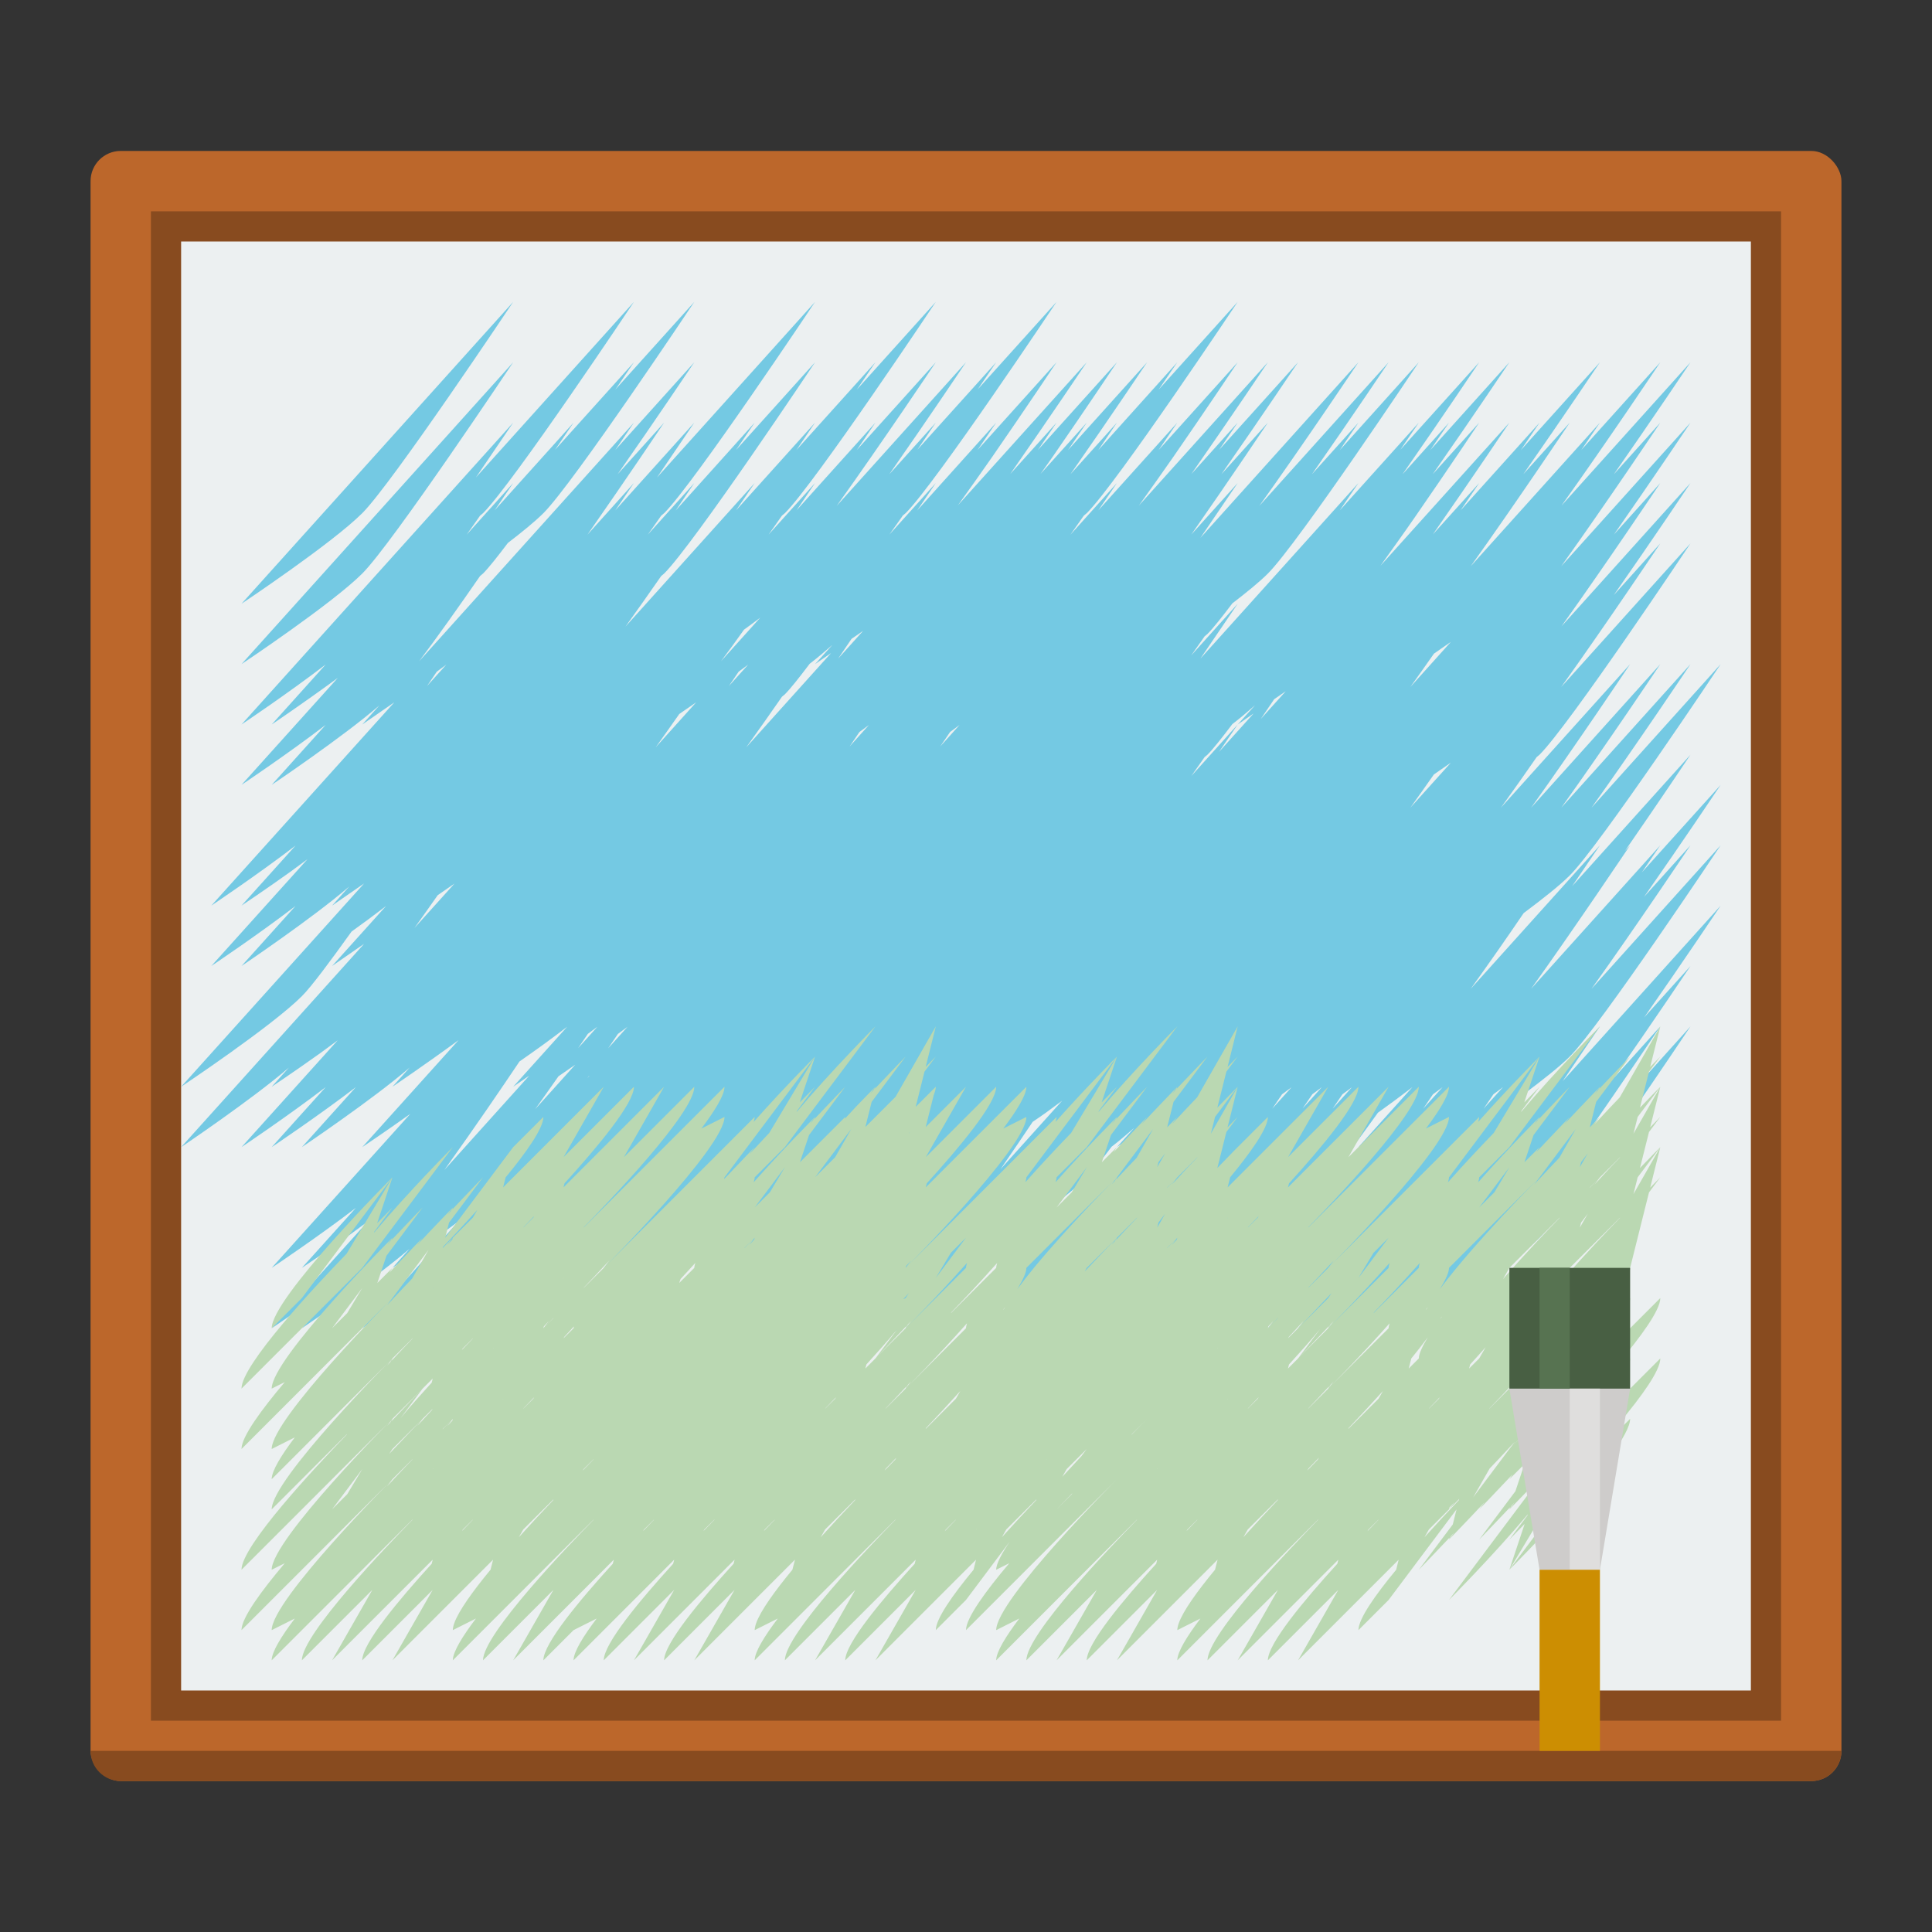 <?xml version="1.0" encoding="UTF-8" standalone="no"?>
<!-- Created with Inkscape (http://www.inkscape.org/) -->

<svg
   xmlns:dc="http://purl.org/dc/elements/1.1/"
   xmlns:cc="http://creativecommons.org/ns#"
   xmlns:rdf="http://www.w3.org/1999/02/22-rdf-syntax-ns#"
   xmlns:svg="http://www.w3.org/2000/svg"
   xmlns="http://www.w3.org/2000/svg"
   xmlns:sodipodi="http://sodipodi.sourceforge.net/DTD/sodipodi-0.dtd"
   xmlns:inkscape="http://www.inkscape.org/namespaces/inkscape"
   width="64"
   height="64"
   viewBox="0 0 64 64"
   id="svg2"
   version="1.1"
   inkscape:version="0.91+devel r"
   sodipodi:docname="gimp.svg">
  <rect x="0" y="0" width="64" height="64" fill="#333333" stroke="none"/>
  <defs
     id="defs4" />
  <sodipodi:namedview
     id="base"
     pagecolor="#ffffff"
     bordercolor="#666666"
     borderopacity="1.0"
     inkscape:pageopacity="0.0"
     inkscape:pageshadow="2"
     inkscape:zoom="11.313708"
     inkscape:cx="11.382236"
     inkscape:cy="10.558456"
     inkscape:document-units="px"
     inkscape:current-layer="layer1"
     showgrid="true"
     units="px"
     inkscape:showpageshadow="false"
     borderlayer="true"
     inkscape:window-width="2560"
     inkscape:window-height="957"
     inkscape:window-x="-4"
     inkscape:window-y="29"
     inkscape:window-maximized="1">
    <inkscape:grid
       type="xygrid"
       id="grid4136"
       empspacing="2" />
    <sodipodi:guide
       position="5,59"
       orientation="54,0"
       id="guide4142" />
    <sodipodi:guide
       position="5,5"
       orientation="0,54"
       id="guide4144" />
    <sodipodi:guide
       position="59,5"
       orientation="-54,0"
       id="guide4146" />
    <sodipodi:guide
       position="59,59"
       orientation="0,-54"
       id="guide4148" />
    <sodipodi:guide
       position="0,64"
       orientation="64,0"
       id="guide4150" />
    <sodipodi:guide
       position="0,6.875e-05"
       orientation="0,64"
       id="guide4152" />
    <sodipodi:guide
       position="64,6.875e-05"
       orientation="-64,0"
       id="guide4154" />
    <sodipodi:guide
       position="64,64"
       orientation="0,-64"
       id="guide4156" />
  </sodipodi:namedview>
  <g
     inkscape:label="Capa 1"
     inkscape:groupmode="layer"
     id="layer1"
     transform="translate(0,-1058.52)">
    <rect
       style="opacity:1;fill:#bc672b;fill-opacity:1;stroke:none;stroke-width:1;stroke-linecap:round;stroke-linejoin:miter;stroke-miterlimit:4;stroke-dasharray:none;stroke-opacity:0.299"
       id="rect4152"
       width="58"
       height="54"
       x="3"
       y="1063.52"
       ry="1" />
    <rect
       style="opacity:1;fill:#884b1f;fill-opacity:1;stroke:none;stroke-width:1;stroke-linecap:round;stroke-linejoin:miter;stroke-miterlimit:4;stroke-dasharray:none;stroke-opacity:0.299"
       id="rect4198"
       width="54"
       height="50"
       x="5"
       y="1065.52" />
    <rect
       y="1066.52"
       x="6"
       height="48"
       width="52"
       id="rect4200"
       style="opacity:1;fill:#ecf0f1;fill-opacity:1;stroke:none;stroke-width:1;stroke-linecap:round;stroke-linejoin:miter;stroke-miterlimit:4;stroke-dasharray:none;stroke-opacity:0.299" />
    <path
       style="fill:#74c9e3;fill-rule:evenodd;stroke:none;stroke-width:1px;stroke-linecap:butt;stroke-linejoin:miter;stroke-opacity:1;fill-opacity:1"
       d="M 17 10 L 8 20 C 8 20 11 18 12 17 C 13 16 17 10 17 10 z M 21 10 L 15.764 15.818 C 16.268 15.074 17 14 17 14 L 8 24 C 8 24 9.546 22.965 10.789 22.012 L 9 24 C 9 24 10.098 23.259 11.189 22.457 L 8 26 C 8 26 9.544 24.966 10.787 24.014 L 9 26 C 9 26 11.349 24.42 12.568 23.367 L 12 24 C 12 24 12.595 23.587 13.061 23.266 L 7 30 C 7 30 8.546 28.965 9.789 28.012 L 8 30 C 8 30 8.75 29.5 9.625 28.875 C 9.809 28.743 9.996 28.6 10.186 28.461 L 7 32 C 7 32 8.546 30.965 9.789 30.012 L 8 32 C 8 32 10.349 30.42 11.568 29.367 L 11 30 C 11 30 11.595 29.587 12.061 29.266 L 6 36 C 6 36 9 34 10 33 C 10.316 32.684 10.952 31.828 11.646 30.859 C 12.024 30.59 12.417 30.297 12.789 30.012 L 11 32 C 11 32 11.595 31.587 12.061 31.266 L 6 38 C 6 38 8.349 36.42 9.568 35.367 L 9 36 C 9 36 9.75 35.5 10.625 34.875 C 10.809 34.743 10.996 34.6 11.186 34.461 L 8 38 C 8 38 9.546 36.965 10.789 36.012 L 9 38 C 9 38 10.546 36.965 11.789 36.012 L 10 38 C 10 38 12.354 36.416 13.572 35.363 L 13 36 C 13 36 14.098 35.259 15.189 34.457 L 12 38 C 12 38 12.74 37.505 13.592 36.898 L 9 42 C 9 42 10.546 40.965 11.789 40.012 L 10 42 C 10 42 10.75 41.5 11.625 40.875 C 11.809 40.743 11.996 40.6 12.186 40.461 L 9 44 C 9 44 10.546 42.965 11.789 42.012 L 10 44 C 10 44 12.349 42.42 13.568 41.367 L 13 42 C 13 42 13.75 41.5 14.625 40.875 C 14.809 40.743 14.996 40.6 15.186 40.461 L 12 44 C 12 44 13.546 42.965 14.789 42.012 L 13 44 C 13 44 15.357 42.416 16.574 41.363 L 16 42 C 16 42 18.357 40.416 19.574 39.363 L 19 40 C 19 40 20.097 39.26 21.188 38.459 L 18 42 C 18 42 19.544 40.966 20.787 40.014 L 19 42 C 19 42 20.546 40.965 21.789 40.012 L 20 42 C 20 42 21.544 40.966 22.787 40.014 L 21 42 C 21 42 22.546 40.965 23.789 40.012 L 22 42 C 22 42 23.546 40.965 24.789 40.012 L 23 42 C 23 42 24.546 40.965 25.789 40.012 L 24 42 C 24 42 25.097 41.258 26.188 40.457 L 23 44 C 23 44 24.546 42.965 25.789 42.012 L 24 44 C 24 44 25.098 43.259 26.189 42.457 L 23 46 C 23 46 24.546 44.965 25.789 44.012 L 24 46 C 24 46 26.349 44.42 27.568 43.367 L 27 44 C 27 44 27.75 43.5 28.625 42.875 C 28.809 42.743 28.996 42.6 29.186 42.461 L 26 46 C 26 46 27.546 44.965 28.789 44.012 L 27 46 C 27 46 29.357 44.416 30.574 43.363 L 30 44 C 30 44 33 42 34 41 C 34.182 40.818 34.485 40.435 34.824 39.986 C 35.296 39.623 35.726 39.274 36 39 C 36.182 38.818 36.485 38.435 36.824 37.986 C 37.121 37.759 37.339 37.565 37.572 37.363 L 37 38 C 37 38 37.595 37.587 38.061 37.266 L 32 44 C 32 44 33.544 42.966 34.787 42.014 L 33 44 C 33 44 34.544 42.966 35.787 42.014 L 34 44 C 34 44 34.75 43.5 35.625 42.875 C 35.809 42.743 35.996 42.6 36.186 42.461 L 33 46 C 33 46 34.546 44.965 35.789 44.012 L 34 46 C 34 46 36.349 44.42 37.568 43.367 L 37 44 C 37 44 37.75 43.5 38.625 42.875 C 38.809 42.743 38.996 42.6 39.186 42.461 L 36 46 C 36 46 37.546 44.965 38.789 44.012 L 37 46 C 37 46 39.357 44.416 40.574 43.363 L 40 44 C 40 44 41.546 42.965 42.789 42.012 L 41 44 C 41 44 42.544 42.966 43.787 42.014 L 42 44 C 42 44 43.544 42.966 44.787 42.014 L 43 44 C 43 44 44.546 42.965 45.789 42.012 L 44 44 C 44 44 45.546 42.965 46.789 42.012 L 45 44 C 45 44 46.546 42.965 47.789 42.012 L 46 44 C 46 44 47.544 42.966 48.787 42.014 L 47 44 C 47 44 50 42 51 41 C 52 40 56 34 56 34 L 51.719 38.758 C 53.208 36.676 55 34 55 34 L 53.461 35.709 C 54.745 33.872 56 32 56 32 L 54.463 33.707 C 55.746 31.871 57 30 57 30 L 51.764 35.818 C 52.268 35.074 53 34 53 34 L 48.719 38.758 C 49.412 37.788 49.855 37.155 50.473 36.248 C 51.08 35.794 51.659 35.341 52 35 C 53 34 57 28 57 28 L 52.719 32.758 C 54.208 30.676 56 28 56 28 L 54.461 29.711 C 55.745 27.873 57 26 57 26 L 54.387 28.9 C 54.532 28.684 55 28 55 28 L 50.721 32.754 C 52.21 30.672 54 28 54 28 L 53.828 28.189 C 54.972 26.539 56 25 56 25 L 52.08 29.354 C 52.384 28.903 53 28 53 28 L 48.721 32.754 C 49.414 31.785 49.856 31.154 50.473 30.248 C 51.08 29.794 51.659 29.341 52 29 C 53 28 57 22 57 22 L 52.719 26.758 C 54.208 24.676 56 22 56 22 L 51.721 26.754 C 53.21 24.672 55 22 55 22 L 50.719 26.758 C 52.208 24.676 54 22 54 22 L 49.721 26.754 C 50.119 26.198 50.501 25.663 50.904 25.08 C 50.929 25.056 50.977 25.023 51 25 C 52 24 56 18 56 18 L 51.717 22.758 C 53.207 20.676 55 18 55 18 L 53.459 19.713 C 54.744 17.875 56 16 56 16 L 51.725 20.75 C 53.213 18.669 55 16 55 16 L 53.463 17.707 C 54.746 15.871 56 14 56 14 L 51.717 18.758 C 53.207 16.676 55 14 55 14 L 53.459 15.713 C 54.744 13.874 56 12 56 12 L 51.725 16.75 C 53.213 14.669 55 12 55 12 L 52.381 14.908 C 52.529 14.688 53 14 53 14 L 48.719 18.758 C 50.208 16.676 52 14 52 14 L 50.463 15.707 C 51.746 13.871 53 12 53 12 L 50.381 14.91 C 50.529 14.69 51 14 51 14 L 48.383 16.908 C 48.53 16.689 49 16 49 16 L 47.465 17.703 C 48.747 15.868 50 14 50 14 L 45.727 18.744 C 46.107 18.213 46.489 17.683 46.875 17.125 C 48 15.5 49 14 49 14 L 47.461 15.709 C 48.745 13.872 50 12 50 12 L 47.381 14.91 C 47.529 14.69 48 14 48 14 L 46.459 15.713 C 47.744 13.874 49 12 49 12 L 46.387 14.9 C 46.532 14.684 47 14 47 14 L 44.381 16.908 C 44.529 16.688 45 16 45 16 L 39.764 21.818 C 40.268 21.074 41 20 41 20 L 39.459 21.713 C 39.617 21.486 39.749 21.305 39.904 21.08 C 39.929 21.056 39.977 21.023 40 21 C 40.182 20.818 40.483 20.436 40.822 19.988 C 41.295 19.625 41.725 19.275 42 19 C 43 18 47 12 47 12 L 44.381 14.912 C 44.529 14.691 45 14 45 14 L 43.459 15.711 C 44.744 13.873 46 12 46 12 L 41.717 16.758 C 43.207 14.676 45 12 45 12 L 39.764 17.818 C 40.268 17.074 41 16 41 16 L 39.463 17.707 C 40.746 15.871 42 14 42 14 L 40.459 15.711 C 41.744 13.873 43 12 43 12 L 40.387 14.9 C 40.532 14.684 41 14 41 14 L 39.465 15.703 C 40.747 13.868 42 12 42 12 L 37.723 16.752 C 38.104 16.218 38.487 15.685 38.875 15.125 C 40 13.5 41 12 41 12 L 38.381 14.908 C 38.529 14.688 39 14 39 14 L 36.383 16.906 C 36.53 16.687 37 16 37 16 L 35.457 17.715 C 35.616 17.487 35.748 17.306 35.904 17.08 C 35.929 17.056 35.977 17.023 36 17 C 37 16 41 10 41 10 L 38.381 12.908 C 38.529 12.688 39 12 39 12 L 36.381 14.912 C 36.529 14.691 37 14 37 14 L 35.459 15.711 C 36.744 13.873 38 12 38 12 L 35.381 14.908 C 35.529 14.688 36 14 36 14 L 34.469 15.699 C 34.608 15.5 34.738 15.323 34.875 15.125 C 36 13.5 37 12 37 12 L 34.381 14.908 C 34.529 14.688 35 14 35 14 L 33.465 15.703 C 34.747 13.868 36 12 36 12 L 31.732 16.738 C 32.111 16.209 32.49 15.68 32.875 15.125 C 34 13.5 35 12 35 12 L 32.381 14.908 C 32.529 14.688 33 14 33 14 L 30.381 16.912 C 30.529 16.691 31 16 31 16 L 29.463 17.707 C 29.604 17.505 29.736 17.325 29.875 17.125 C 29.891 17.102 29.888 17.103 29.904 17.08 C 29.929 17.056 29.977 17.023 30 17 C 31 16 35 10 35 10 L 32.387 12.9 C 32.532 12.684 33 12 33 12 L 30.387 14.9 C 30.532 14.684 31 14 31 14 L 29.459 15.711 C 30.744 13.873 32 12 32 12 L 27.717 16.758 C 29.207 14.676 31 12 31 12 L 28.381 14.908 C 28.529 14.688 29 14 29 14 L 26.387 16.904 C 26.533 16.687 27 16 27 16 L 25.459 17.711 C 25.617 17.485 25.749 17.305 25.904 17.08 C 25.929 17.056 25.977 17.023 26 17 C 27 16 31 10 31 10 L 28.381 12.908 C 28.529 12.688 29 12 29 12 L 26.381 14.908 C 26.529 14.688 27 14 27 14 L 24.381 16.908 C 24.529 16.688 25 16 25 16 L 20.719 20.758 C 21.117 20.201 21.5 19.664 21.904 19.08 C 21.929 19.056 21.977 19.023 22 19 C 23 18 27 12 27 12 L 24.381 14.908 C 24.529 14.688 25 14 25 14 L 22.381 16.912 C 22.529 16.691 23 16 23 16 L 21.459 17.711 C 21.617 17.485 21.749 17.305 21.904 17.08 C 21.929 17.056 21.977 17.023 22 17 C 23 16 27 10 27 10 L 21.764 15.818 C 22.268 15.074 23 14 23 14 L 20.381 16.908 C 20.529 16.688 21 16 21 16 L 19.459 17.713 C 20.744 15.874 22 14 22 14 L 20.459 15.711 C 21.744 13.873 23 12 23 12 L 20.381 14.908 C 20.529 14.688 21 14 21 14 L 13.883 21.906 C 14.479 21.115 15.2 20.098 15.904 19.08 C 15.929 19.056 15.977 19.023 16 19 C 16.182 18.818 16.485 18.435 16.824 17.986 C 17.296 17.623 17.726 17.274 18 17 C 19 16 23 10 23 10 L 20.381 12.908 C 20.529 12.688 21 12 21 12 L 18.387 14.9 C 18.532 14.684 19 14 19 14 L 16.387 16.904 C 16.533 16.687 17 16 17 16 L 15.459 17.711 C 15.617 17.485 15.749 17.305 15.904 17.08 C 15.929 17.056 15.977 17.023 16 17 C 17 16 21 10 21 10 z M 17 12 L 8 22 C 8 22 11 20 12 19 C 13 18 17 12 17 12 z M 25.184 20.461 L 23.883 21.906 C 24.117 21.596 24.376 21.237 24.646 20.859 C 24.824 20.733 25.002 20.595 25.184 20.461 z M 28.592 20.898 L 27.764 21.818 C 27.946 21.55 28.078 21.356 28.209 21.162 C 28.39 21.036 28.387 21.044 28.592 20.898 z M 48.062 21.264 L 46.719 22.758 C 46.978 22.395 47.234 22.036 47.502 21.652 C 47.641 21.558 47.816 21.434 48.062 21.264 z M 27.574 21.363 L 27 22 C 27 22 27.393 21.726 27.531 21.633 L 24.719 24.758 C 25.117 24.201 25.5 23.664 25.904 23.08 C 25.929 23.056 25.977 23.023 26 23 C 26.182 22.818 26.483 22.436 26.822 21.988 C 27.12 21.76 27.34 21.566 27.574 21.363 z M 14.785 22.016 L 14.145 22.727 C 14.309 22.487 14.318 22.471 14.469 22.25 C 14.575 22.171 14.682 22.095 14.785 22.016 z M 24.785 22.016 L 24.145 22.727 C 24.309 22.487 24.318 22.471 24.469 22.25 C 24.575 22.171 24.682 22.095 24.785 22.016 z M 42.592 22.898 L 41.764 23.818 C 41.946 23.55 42.078 23.356 42.209 23.162 C 42.39 23.036 42.387 23.044 42.592 22.898 z M 23.061 23.266 L 21.719 24.758 C 21.978 24.395 22.234 24.036 22.502 23.652 C 22.641 23.558 22.816 23.435 23.061 23.266 z M 41.574 23.363 L 41 24 C 41 24 41.391 23.727 41.527 23.635 L 40.381 24.908 C 40.529 24.688 41 24 41 24 L 39.463 25.707 C 39.62 25.482 39.75 25.303 39.904 25.08 C 39.929 25.056 39.977 25.023 40 25 C 40.182 24.818 40.483 24.436 40.822 23.988 C 41.12 23.76 41.34 23.566 41.574 23.363 z M 31.787 24.014 L 31.469 24.369 L 31.15 24.723 C 31.314 24.484 31.323 24.468 31.473 24.248 C 31.578 24.169 31.685 24.092 31.787 24.014 z M 28.785 24.016 L 28.145 24.727 C 28.309 24.487 28.318 24.471 28.469 24.25 C 28.575 24.171 28.682 24.095 28.785 24.016 z M 48.061 25.266 L 46.721 26.754 C 46.979 26.393 47.234 26.035 47.5 25.654 C 47.639 25.56 47.815 25.436 48.061 25.266 z M 15.055 29.27 L 13.727 30.744 C 13.983 30.386 14.236 30.032 14.5 29.654 C 14.637 29.561 14.812 29.437 15.055 29.27 z M 18.787 34.014 L 17 36 C 17 36 17.393 35.726 17.531 35.633 L 14.719 38.758 C 15.796 37.252 16.602 36.064 17.209 35.162 C 17.743 34.79 18.188 34.473 18.787 34.014 z M 19.787 34.014 L 19.469 34.369 L 19.152 34.719 C 19.315 34.482 19.324 34.466 19.473 34.248 C 19.578 34.169 19.685 34.092 19.787 34.014 z M 20.785 34.016 L 20.145 34.727 C 20.309 34.487 20.318 34.471 20.469 34.25 C 20.575 34.171 20.682 34.095 20.785 34.016 z M 19.055 35.27 L 17.727 36.744 C 17.983 36.386 18.236 36.032 18.5 35.654 C 18.637 35.561 18.812 35.437 19.055 35.27 z M 19.527 35.635 L 19.459 35.713 C 19.474 35.692 19.487 35.673 19.502 35.652 C 19.508 35.648 19.521 35.639 19.527 35.635 z M 43.787 36.014 L 43.469 36.369 L 43.152 36.719 C 43.315 36.482 43.324 36.466 43.473 36.248 C 43.578 36.169 43.685 36.092 43.787 36.014 z M 46.787 36.014 L 45 38 C 45 38 45.594 37.587 46.059 37.266 L 41.883 41.906 C 42.479 41.115 43.2 40.098 43.904 39.08 C 43.929 39.056 43.977 39.023 44 39 C 44.316 38.684 44.952 37.828 45.646 36.859 C 46.023 36.59 46.416 36.298 46.787 36.014 z M 49.787 36.014 L 49.148 36.725 C 49.313 36.485 49.322 36.469 49.473 36.248 C 49.578 36.169 49.685 36.092 49.787 36.014 z M 42.785 36.016 L 42.145 36.727 C 42.309 36.487 42.318 36.471 42.469 36.25 C 42.575 36.171 42.682 36.095 42.785 36.016 z M 44.785 36.016 L 44.145 36.727 C 44.309 36.487 44.318 36.471 44.469 36.25 C 44.575 36.171 44.682 36.095 44.785 36.016 z M 47.785 36.016 L 47.145 36.727 C 47.309 36.487 47.318 36.471 47.469 36.25 C 47.575 36.171 47.682 36.095 47.785 36.016 z M 35.186 36.461 L 33.145 38.729 C 33.685 37.942 33.897 37.626 34.209 37.162 C 34.406 37.025 34.401 37.035 34.625 36.875 C 34.809 36.743 34.996 36.6 35.186 36.461 z M 49.062 37.264 L 47.719 38.758 C 47.978 38.395 48.234 38.036 48.502 37.652 C 48.641 37.558 48.816 37.434 49.062 37.264 z M 47.061 37.266 L 45.719 38.758 C 45.978 38.395 46.234 38.036 46.502 37.652 C 46.641 37.558 46.816 37.435 47.061 37.266 z M 43.055 37.27 L 41.732 38.738 C 41.986 38.383 42.236 38.029 42.498 37.654 C 42.498 37.654 42.5 37.652 42.5 37.652 C 42.637 37.559 42.812 37.437 43.055 37.27 z M 41.531 37.633 L 41.457 37.715 C 41.472 37.694 41.485 37.675 41.5 37.654 C 41.508 37.649 41.523 37.638 41.531 37.633 z M 40.527 37.635 L 40.459 37.713 C 40.474 37.692 40.487 37.673 40.502 37.652 C 40.508 37.648 40.521 37.639 40.527 37.635 z M 43.527 37.635 L 43.459 37.713 C 43.474 37.692 43.487 37.673 43.502 37.652 C 43.508 37.648 43.521 37.639 43.527 37.635 z M 33.062 39.264 L 31.719 40.758 C 31.978 40.395 32.234 40.036 32.502 39.652 C 32.641 39.558 32.816 39.434 33.062 39.264 z M 33.184 40.461 L 31.883 41.906 C 32.117 41.596 32.376 41.237 32.646 40.859 C 32.824 40.733 33.002 40.595 33.184 40.461 z "
       transform="translate(0,1058.52)"
       id="path4256" />
    <path
       style="fill:#bad8b2;fill-opacity:1;fill-rule:evenodd;stroke:none;stroke-width:1px;stroke-linecap:butt;stroke-linejoin:miter;stroke-opacity:1"
       d="m 29,34 c 0,0 -1.456,1.46 -2.611,2.836 l 0.012,-0.037 L 27,36 c 0,0 -0.245,0.248 -0.506,0.518 L 27,35 25.482,37.531 c -0.188,0.195 -0.399,0.428 -0.66,0.707 L 25,38 c 0,0 -0.454,0.468 -1.012,1.059 C 23.99,39.04 24,39.017 24,39 l 3,-4 c 0,0 -1.022,1.023 -2.033,2.164 C 24.983,37.105 25,37.046 25,37 l -1,1 -1,1 -2,2 -1,1 -0.664,0.664 0.01,-0.018 c 0.202,-0.207 0.447,-0.471 0.834,-0.885 L 20,42 c 0,0 4,-4 4,-5 l -0.766,0.385 C 23.68,36.794 24,36.278 24,36 l -1,1 -1,1 -1,1 -1,1 -0.668,0.668 0.014,-0.023 C 20.168,39.806 23,36.861 23,36 l -1,1 -1,1 -0.332,0.332 L 22,36 l -3,3 -0.334,0.334 0.035,-0.135 C 19.797,37.993 21,36.554 21,36 l -1,1 -1,1 -0.332,0.332 L 20,36 17,39 16.666,39.334 16.75,39.002 C 17.445,38.16 18,37.372 18,37 l -1,1 -2.25,3 0.125,-0.5 L 16,39 c 0,0 -0.456,0.47 -1.016,1.062 L 15,40 l -0.068,0.119 c -0.034,0.036 -0.071,0.076 -0.105,0.113 L 15,40 c 0,0 -0.541,0.556 -1.18,1.238 L 14,41 c 0,0 -0.503,0.519 -1.107,1.162 L 13,42 12.5,42.5 12.801,41.6 14,40 c 0,0 -0.46,0.473 -1.023,1.07 L 13,41 l -0.078,0.129 c -0.031,0.033 -0.064,0.07 -0.096,0.104 L 13,41 c 0,0 -4,4 -4,5 L 9.434,45.783 C 8.656,46.704 8,47.596 8,48 l 1,-1 1,-1 2,-2 1,-1 1.197,-1.598 -0.543,0.951 c -0.202,0.207 -0.447,0.471 -0.834,0.885 L 13,43 c 0,0 -4,4 -4,5 L 9.766,47.615 C 9.32,48.206 9,48.722 9,49 l 1,-1 1,-1 1,-1 1,-1 0.672,-0.672 -0.014,0.023 c -0.175,0.179 -0.358,0.375 -0.682,0.719 L 13,45 l -0.078,0.129 c -0.032,0.033 -0.065,0.071 -0.098,0.105 L 13,45 c 0,0 -4,4 -4,5 l 1,-1 1,-1 0.5,-0.5 -0.02,0.031 C 10.438,48.608 8,51.208 8,52 l 1,-1 1,-1 2,-2 1,-1 1,-1 0.334,-0.334 -0.033,0.135 c -0.354,0.389 -0.695,0.768 -1.031,1.174 L 14,46 c 0,0 -0.46,0.473 -1.023,1.07 L 13,47 l -0.078,0.129 c -0.031,0.033 -0.064,0.07 -0.096,0.104 L 13,47 c 0,0 -4,4 -4,5 L 9.434,51.783 C 8.656,52.704 8,53.596 8,54 l 1,-1 1,-1 2,-2 1,-1 0.666,-0.666 -0.012,0.02 c -0.202,0.207 -0.447,0.471 -0.834,0.885 L 13,49 c 0,0 -4,4 -4,5 L 9.766,53.615 C 9.32,54.206 9,54.722 9,55 l 1,-1 1,-1 1,-1 1,-1 0.672,-0.672 -0.014,0.023 C 12.842,51.184 10,54.137 10,55 l 1,-1 1,-1 0.334,-0.334 L 11,55 l 1,-1 1,-1 1,-1 0.334,-0.334 -0.033,0.135 C 13.205,53.007 12,54.445 12,55 l 1,-1 1,-1 0.332,-0.332 L 13,55 15,53 16,52 16.334,51.666 16.25,51.998 c -0.578,0.7 -1.06,1.364 -1.205,1.781 C 15.016,53.864 15,53.938 15,54 l 0.766,-0.385 C 15.32,54.206 15,54.722 15,55 l 1,-1 1,-1 1,-1 1,-1 0.666,-0.666 -0.012,0.02 C 18.834,51.191 16,54.138 16,55 l 1,-1 1,-1 0.332,-0.332 L 17,55 l 2,-2 1,-1 0.334,-0.334 -0.035,0.135 C 19.203,53.007 18,54.446 18,55 l 1,-1 0.766,-0.385 C 19.32,54.206 19,54.722 19,55 l 1,-1 1,-1 1,-1 0.334,-0.334 -0.035,0.135 C 21.203,53.007 20,54.446 20,55 l 1,-1 1,-1 0.334,-0.334 L 21,55 l 1,-1 1,-1 1,-1 0.334,-0.334 -0.033,0.135 C 23.205,53.007 22,54.445 22,55 l 1,-1 1,-1 0.332,-0.332 L 23,55 25,53 26,52 26.334,51.666 26.25,51.998 c -0.578,0.7 -1.06,1.364 -1.205,1.781 C 25.016,53.864 25,53.938 25,54 l 0.766,-0.385 C 25.32,54.206 25,54.722 25,55 l 1,-1 1,-1 1,-1 1,-1 0.672,-0.672 -0.014,0.023 C 28.842,51.184 26,54.137 26,55 l 1,-1 1,-1 0.334,-0.334 L 27,55 l 1,-1 1,-1 1,-1 0.334,-0.334 -0.033,0.135 C 29.205,53.007 28,54.445 28,55 l 1,-1 1,-1 0.332,-0.332 L 29,55 32,52 32.332,51.668 32.25,52 C 31.555,52.841 31,53.628 31,54 l 1,-1 1.451,-1.936 C 33.19,51.454 33,51.798 33,52 l 0.434,-0.217 C 32.656,52.704 32,53.596 32,54 l 1,-1 1,-1 2,-2 1,-1 c 0,0 -4,4 -4,5 l 0.766,-0.385 C 33.32,54.206 33,54.722 33,55 l 1,-1 1,-1 1,-1 1,-1 0.664,-0.664 -0.01,0.018 C 36.834,51.191 34,54.138 34,55 l 1,-1 1,-1 0.334,-0.334 L 35,55 l 1,-1 1,-1 1,-1 0.334,-0.334 -0.033,0.135 C 37.205,53.007 36,54.445 36,55 l 1,-1 1,-1 0.332,-0.332 L 37,55 39,53 40,52 40.334,51.666 40.25,51.998 c -0.578,0.7 -1.06,1.364 -1.205,1.781 C 39.016,53.864 39,53.938 39,54 l 0.766,-0.385 C 39.32,54.206 39,54.722 39,55 l 1,-1 1,-1 1,-1 1,-1 0.672,-0.672 -0.014,0.023 C 42.842,51.184 40,54.137 40,55 l 1,-1 1,-1 0.334,-0.334 L 41,55 l 1,-1 1,-1 1,-1 0.334,-0.334 -0.033,0.135 C 43.205,53.007 42,54.445 42,55 l 1,-1 1,-1 0.332,-0.332 L 43,55 46,52 46.332,51.668 46.25,52 C 45.555,52.841 45,53.628 45,54 l 1,-1 2.25,-3 -0.125,0.5 L 47,52 c 0,0 0.456,-0.47 1.016,-1.062 L 48,51 l 0.068,-0.119 c 0.034,-0.036 0.071,-0.076 0.105,-0.113 L 48,51 c 0,0 0.541,-0.556 1.18,-1.238 L 49,50 c 0,0 0.503,-0.519 1.107,-1.162 L 50,49 50.5,48.5 50.199,49.4 49,51 c 0,0 0.46,-0.473 1.023,-1.07 L 50,50 l 0.078,-0.129 c 0.031,-0.033 0.064,-0.07 0.096,-0.104 L 50,50 c 0,0 4,-4 4,-5 l -0.434,0.217 C 54.344,44.296 55,43.404 55,43 l -1,1 -1,1 -2,2 -1,1 -1.197,1.598 0.543,-0.951 c 0.202,-0.207 0.447,-0.471 0.834,-0.885 L 50,48 c 0,0 4,-4 4,-5 l -0.766,0.385 C 53.68,42.794 54,42.278 54,42 L 54.625,39.5 55,39 c 0,0 -0.211,0.216 -0.336,0.344 L 55,38 54.111,39.555 54.25,39 55,38 c 0,0 -0.276,0.279 -0.674,0.693 L 54.625,37.5 55,37 c 0,0 -0.211,0.216 -0.336,0.344 L 55,36 54.111,37.555 54.25,37 55,36 c 0,0 -0.276,0.279 -0.674,0.693 L 54.625,35.5 55,35 c 0,0 -0.21,0.218 -0.336,0.346 L 55,34 53.656,36.352 c -0.202,0.206 -0.447,0.473 -0.836,0.889 L 53,37 c 0,0 -0.211,0.216 -0.336,0.344 L 52.875,36.5 54,35 c 0,0 -0.456,0.47 -1.016,1.062 L 53,36 l -0.068,0.119 c -0.034,0.036 -0.071,0.076 -0.105,0.113 L 53,36 c 0,0 -0.541,0.556 -1.18,1.238 L 52,37 c 0,0 -0.503,0.519 -1.107,1.162 L 51,38 50.5,38.5 50.801,37.6 52,36 c 0,0 -0.46,0.473 -1.023,1.07 L 51,37 l -0.078,0.129 c -0.031,0.033 -0.064,0.07 -0.096,0.104 L 51,37 c 0,0 -1.022,1.023 -2.033,2.164 C 48.983,39.105 49,39.046 49,39 l 1,-1 3,-4 c 0,0 -1.456,1.46 -2.611,2.836 l 0.012,-0.037 L 51,36 c 0,0 -0.245,0.248 -0.506,0.518 L 51,35 49.482,37.531 c -0.392,0.405 -0.919,0.96 -1.516,1.633 C 47.983,39.105 48,39.046 48,39 l 3,-4 c 0,0 -1.022,1.023 -2.033,2.164 C 48.983,37.105 49,37.046 49,37 l -1,1 -1,1 -2,2 -1,1 -0.664,0.664 0.01,-0.018 c 0.202,-0.207 0.447,-0.471 0.834,-0.885 L 44,42 c 0,0 4,-4 4,-5 l -0.766,0.385 C 47.68,36.794 48,36.278 48,36 l -1,1 -1,1 -1,1 -1,1 -0.668,0.668 0.014,-0.023 C 44.168,39.806 47,36.861 47,36 l -1,1 -1,1 -0.332,0.332 L 46,36 l -3,3 -0.334,0.334 0.035,-0.135 C 43.797,37.993 45,36.554 45,36 l -1,1 -1,1 -0.332,0.332 L 44,36 42,38 40.666,39.334 40.75,39 C 41.445,38.159 42,37.372 42,37 l -1,1 c 0,0 -0.276,0.279 -0.674,0.693 L 40.625,37.5 41,37 c 0,0 -0.211,0.216 -0.336,0.344 L 41,36 40.111,37.555 40.25,37 41,36 c 0,0 -0.276,0.279 -0.674,0.693 L 40.625,35.5 41,35 c 0,0 -0.21,0.218 -0.336,0.346 L 41,34 39.656,36.352 c -0.202,0.206 -0.447,0.473 -0.836,0.889 L 39,37 c 0,0 -0.211,0.216 -0.336,0.344 L 38.875,36.5 40,35 c 0,0 -0.456,0.47 -1.016,1.062 L 39,36 l -0.068,0.119 c -0.034,0.036 -0.071,0.076 -0.105,0.113 L 39,36 c 0,0 -0.541,0.556 -1.18,1.238 L 38,37 c 0,0 -0.503,0.519 -1.107,1.162 L 37,38 36.5,38.5 36.801,37.6 38,36 c 0,0 -0.46,0.473 -1.023,1.07 L 37,37 l -0.078,0.129 c -0.031,0.033 -0.064,0.07 -0.096,0.104 L 37,37 c 0,0 -1.022,1.023 -2.033,2.164 C 34.983,39.105 35,39.046 35,39 l 1,-1 3,-4 c 0,0 -1.456,1.46 -2.611,2.836 l 0.012,-0.037 L 37,36 c 0,0 -0.245,0.248 -0.506,0.518 L 37,35 35.482,37.531 c -0.392,0.405 -0.919,0.96 -1.516,1.633 C 33.983,39.105 34,39.046 34,39 l 3,-4 c 0,0 -1.022,1.023 -2.033,2.164 C 34.983,37.105 35,37.046 35,37 l -1,1 -1,1 -2,2 -1,1 0.016,-0.061 c 0.052,-0.055 0.11,-0.12 0.164,-0.178 L 30,42 c 0,0 4,-4 4,-5 l -0.766,0.385 C 33.68,36.794 34,36.278 34,36 l -1,1 -1,1 -1,1 -0.334,0.334 0.035,-0.135 C 31.797,37.993 33,36.554 33,36 l -1,1 -1,1 -0.332,0.332 L 32,36 l -1.334,1.334 0.266,-1.062 0.002,-0.002 C 30.973,36.167 31,36.073 31,36 L 30.334,36.666 30.625,35.5 31,35 c 0,0 -0.211,0.216 -0.336,0.344 L 31,34 l -1.334,2.334 -1,1 L 28.875,36.5 30,35 c 0,0 -0.456,0.47 -1.016,1.062 L 29,36 l -0.068,0.119 c -0.034,0.036 -0.071,0.076 -0.105,0.113 L 29,36 c 0,0 -0.25,0.25 -0.625,0.641 -0.106,0.11 -0.264,0.288 -0.387,0.418 C 27.99,37.04 28,37.017 28,37 l -1,1 -0.5,0.5 0.301,-0.9 L 28,36 c 0,0 -0.46,0.473 -1.023,1.07 L 27,37 l -0.078,0.129 c -0.031,0.033 -0.064,0.07 -0.096,0.104 L 27,37 c 0,0 -1.022,1.023 -2.033,2.164 C 24.983,39.105 25,39.046 25,39 l 1,-1 z M 28.199,37.4 27.666,38.334 27,39 Z m 9.998,0.002 -0.543,0.951 c -0.175,0.179 -0.356,0.376 -0.678,0.717 L 37,39 l -0.076,0.127 c -0.032,0.033 -0.065,0.071 -0.098,0.105 L 37,39 c 0,0 -1.562,1.562 -2.734,2.979 -0.207,0.251 -0.394,0.493 -0.566,0.725 C 33.873,42.416 34,42.161 34,42 l 2,-2 1,-1 z m 14,0 -0.543,0.951 c -0.202,0.207 -0.447,0.471 -0.834,0.885 L 51,39 c 0,0 -2.159,2.162 -3.303,3.705 C 47.872,42.417 48,42.161 48,42 l 2,-2 1,-1 z m -22.055,0.096 -0.031,0.053 0.006,-0.02 c 0.008,-0.011 0.017,-0.022 0.025,-0.033 z M 15,38 c 0,0 -1.456,1.46 -2.611,2.836 l 0.012,-0.037 L 13,40 c 0,0 -0.245,0.248 -0.506,0.518 L 13,39 11.482,41.531 C 10.441,42.607 8,45.207 8,46 l 1,-1 1,-1 2,-2 z m -2,1 c 0,0 -4,4 -4,5 l 1,-1 z M 38.598,38.205 38.334,38.664 38.375,38.5 Z m 14,0 -0.264,0.459 L 52.375,38.5 Z m -12.932,0.129 -0.008,0.016 -0.002,0.002 c -0.107,0.109 -0.112,0.113 -0.281,0.289 -0.15,0.157 -0.368,0.401 -0.551,0.596 L 39,39 c 0,0 -0.211,0.216 -0.336,0.344 l 0.002,-0.01 L 39,39 Z m 14,0 -0.008,0.016 -0.002,0.002 c -0.107,0.109 -0.112,0.113 -0.281,0.289 -0.15,0.157 -0.368,0.401 -0.551,0.596 L 53,39 c 0,0 -0.211,0.216 -0.336,0.344 l 0.002,-0.01 L 53,39 Z m -27.664,0.33 -0.5,0.834 L 25,40 Z m 10,0 -0.5,0.834 L 35,40 Z m 14,0 -0.5,0.834 L 49,40 Z m -34.188,1.412 -0.148,0.258 L 15,41 l -0.016,0.062 c -0.052,0.055 -0.11,0.12 -0.164,0.178 L 15,41 c 0,0 -0.211,0.216 -0.336,0.344 l 0.01,-0.037 c 0.318,-0.332 0.728,-0.773 1.141,-1.23 z M 38.598,40.205 38.334,40.666 38.375,40.5 Z m 14,0 -0.264,0.461 L 52.375,40.5 Z m -34.902,0.078 -0.029,0.051 -0.332,0.332 0.012,-0.02 c 0.119,-0.121 0.156,-0.161 0.35,-0.363 z m 24,0 -0.029,0.051 -0.332,0.332 0.012,-0.02 c 0.119,-0.121 0.156,-0.161 0.35,-0.363 z m -4.027,0.049 -0.012,0.021 -0.002,0.002 c -0.176,0.179 -0.356,0.374 -0.678,0.715 L 37,41 l -0.078,0.129 c -0.032,0.033 -0.065,0.071 -0.098,0.105 L 37,41 c 0,0 -0.483,0.498 -1.068,1.119 L 36,42 37,41 Z m 14,0 -0.014,0.023 c -0.38,0.387 -1.076,1.112 -1.867,2.018 L 50,42 51,41 Z m -35.002,0.002 -0.002,0.012 c -0.003,0.003 -0.006,0.004 -0.01,0.008 z m 24,0 -0.002,0.012 c -0.003,0.003 -0.006,0.004 -0.01,0.008 z m 13,0 -0.012,0.02 c -0.379,0.387 -1.075,1.113 -1.867,2.02 L 52,42 Z M 25,41 l -0.016,0.062 c -0.052,0.055 -0.11,0.12 -0.164,0.178 z m 0,0 c 0,0 -0.211,0.216 -0.336,0.344 l 0.002,-0.01 z m 7,0 -1.002,1.336 0.5,-0.834 z m 7,0 -0.016,0.062 c -0.052,0.055 -0.11,0.12 -0.164,0.178 z m 0,0 c 0,0 -0.211,0.216 -0.336,0.344 l 0.002,-0.01 z m 7,0 -1.002,1.336 0.5,-0.834 z M 23.033,41.836 C 23.017,41.895 23,41.954 23,42 l -0.5,0.5 0.045,-0.133 c 0.172,-0.188 0.311,-0.332 0.488,-0.531 z m 9,0 C 32.017,41.895 32,41.954 32,42 l -1,1 -1,1 -1,1 -0.334,0.334 0.035,-0.135 c 0.353,-0.388 0.692,-0.766 1.027,-1.17 L 29,45 c 0,0 0.46,-0.473 1.023,-1.07 L 30,44 l 0.078,-0.129 c 0.031,-0.033 0.064,-0.07 0.096,-0.104 L 30,44 c 0,0 1.022,-1.023 2.033,-2.164 z m 1,0 C 33.017,41.895 33,41.954 33,42 l -1,1 -0.502,0.502 0.02,-0.033 c 0.392,-0.405 0.919,-0.96 1.516,-1.633 z m 13,0 C 46.017,41.895 46,41.954 46,42 l -1,1 -1,1 -1,1 -0.334,0.334 0.035,-0.135 c 0.353,-0.388 0.692,-0.766 1.027,-1.17 L 43,45 c 0,0 0.46,-0.473 1.023,-1.07 L 44,44 l 0.078,-0.129 c 0.031,-0.033 0.064,-0.07 0.096,-0.104 L 44,44 c 0,0 1.022,-1.023 2.033,-2.164 z m 1,0 C 47.017,41.895 47,41.954 47,42 l -1,1 -0.502,0.502 0.02,-0.033 c 0.392,-0.405 0.919,-0.96 1.516,-1.633 z m 5.566,0.365 -0.266,0.465 L 52,43 Z m -33.934,0.135 -0.002,0.008 c -0.003,0.003 -0.005,0.005 -0.008,0.008 z m 24,0 -0.002,0.008 c -0.003,0.003 -0.005,0.005 -0.008,0.008 z m -28.32,0.311 -0.012,0.021 0.002,-0.012 c 0.004,-0.004 0.006,-0.006 0.01,-0.01 z m 23.998,0.002 -0.01,0.018 0.002,-0.01 c 0.003,-0.003 0.005,-0.005 0.008,-0.008 z m -26.342,0.016 -0.5,0.834 L 11,44 Z M 30.107,42.838 30,43 l -0.08,0.039 c 0.057,-0.061 0.127,-0.136 0.188,-0.201 z m 14,0 L 44,43 l -1,1 -0.33,0.33 0.025,-0.045 c 0.137,-0.143 0.324,-0.352 0.484,-0.523 L 43,44 c 0,0 0.503,-0.519 1.107,-1.162 z m -10.809,0.461 c -0.014,0.023 -0.034,0.051 -0.047,0.074 l -0.016,0.008 c 0.02,-0.026 0.043,-0.056 0.062,-0.082 z m 14,0 c -0.014,0.023 -0.034,0.051 -0.047,0.074 l -0.016,0.008 c 0.02,-0.026 0.043,-0.056 0.062,-0.082 z m 0.467,0.316 c -0.02,0.027 -0.045,0.057 -0.064,0.084 0.015,-0.024 0.035,-0.053 0.049,-0.076 z m -29.43,0.041 -0.002,0.01 L 18,44 l 0.016,-0.062 c 0.052,-0.055 0.11,-0.12 0.164,-0.178 L 18,44 c 0,0 0.211,-0.216 0.336,-0.344 z m 24,0 -0.002,0.01 L 42,44 l 0.016,-0.062 c 0.052,-0.055 0.11,-0.12 0.164,-0.178 L 42,44 c 0,0 0.211,-0.216 0.336,-0.344 z M 32.033,43.836 C 32.017,43.895 32,43.954 32,44 l -1,1 -1,1 -0.666,0.666 0.01,-0.018 c 0.175,-0.179 0.356,-0.376 0.68,-0.719 L 30,46 l 0.078,-0.129 c 0.032,-0.034 0.066,-0.074 0.1,-0.109 L 30,46 c 0,0 1.022,-1.023 2.033,-2.164 z m 14,0 C 46.017,43.895 46,43.954 46,44 l -1,1 -1,1 -0.666,0.666 0.01,-0.018 c 0.175,-0.179 0.356,-0.376 0.68,-0.719 L 44,46 l 0.078,-0.129 c 0.032,-0.034 0.066,-0.074 0.1,-0.109 L 44,46 c 0,0 1.022,-1.023 2.033,-2.164 z M 19.012,43.941 C 19.01,43.96 19,43.983 19,44 l -0.334,0.334 0.029,-0.051 c 0.089,-0.093 0.216,-0.236 0.316,-0.342 z m 28.289,0.355 C 47.127,44.584 47,44.839 47,45 L 46.666,45.334 46.75,45.002 c 0.201,-0.244 0.383,-0.479 0.551,-0.705 z m -31.635,0.037 -0.012,0.02 c -0.119,0.122 -0.159,0.164 -0.354,0.367 l 0.029,-0.051 z M 51.213,44.627 51,45 l -1,1 -0.668,0.668 0.01,-0.018 c 0.377,-0.385 1.076,-1.113 1.871,-2.023 z m -2,0.002 L 49,45 l -0.334,0.334 0.035,-0.135 c 0.179,-0.197 0.331,-0.364 0.512,-0.57 z m -32.867,0.018 -0.014,0.023 0.004,-0.014 c 0.004,-0.004 0.006,-0.006 0.01,-0.01 z m 24,0 -0.014,0.023 0.004,-0.014 c 0.004,-0.004 0.006,-0.006 0.01,-0.01 z M 55,45 l -1,1 -1,1 -2,2 -3,4 c 0,0 1.456,-1.46 2.611,-2.836 l -0.012,0.037 L 50,51 c 0,0 0.245,-0.248 0.506,-0.518 L 50,52 51.518,49.469 C 52.559,48.393 55,45.793 55,45 Z m -5,7 c 0,0 4,-4 4,-5 l -1,1 z M 31.814,46.076 31.666,46.334 31,47 l -0.334,0.334 0.008,-0.027 c 0.008,-0.009 0.021,-0.023 0.029,-0.031 0.314,-0.328 0.709,-0.753 1.111,-1.199 z m 14,0 -0.148,0.258 L 45,47 l -0.334,0.334 0.008,-0.027 c 0.008,-0.009 0.021,-0.023 0.029,-0.031 0.314,-0.328 0.709,-0.753 1.111,-1.199 z m -28.119,0.207 -0.029,0.051 -0.332,0.332 0.012,-0.02 c 0.119,-0.121 0.156,-0.161 0.35,-0.363 z m 10,0 -0.029,0.051 -0.332,0.332 0.012,-0.02 c 0.119,-0.121 0.156,-0.161 0.35,-0.363 z m 14,0 -0.029,0.051 -0.332,0.332 0.012,-0.02 c 0.119,-0.121 0.156,-0.161 0.35,-0.363 z m 6,0 -0.029,0.051 -0.332,0.332 0.012,-0.02 c 0.119,-0.121 0.156,-0.161 0.35,-0.363 z m -31.027,0.049 -0.002,0.012 c -0.003,0.003 -0.006,0.004 -0.01,0.008 z m 24,0 -0.002,0.012 c -0.003,0.003 -0.006,0.004 -0.01,0.008 z m -26.336,0.336 -0.029,0.049 c -0.135,0.141 -0.319,0.347 -0.477,0.516 L 14,47 c 0,0 -0.503,0.519 -1.107,1.162 L 13,48 14,47 Z M 15,47 l -0.016,0.062 c -0.052,0.055 -0.11,0.12 -0.164,0.178 z m 0,0 c 0,0 -0.211,0.216 -0.336,0.344 l 0.002,-0.01 z m 23,0 c 0,0 -0.247,0.249 -0.521,0.533 l 0.02,-0.031 z m 14,0 -1.002,1.336 0.5,-0.834 z m -16,1 -0.178,0.238 c -0.132,0.141 -0.258,0.277 -0.4,0.432 -0.082,0.09 -0.148,0.157 -0.232,0.25 l 0.146,-0.256 z m -6.307,0.287 -0.039,0.066 c -0.119,0.121 -0.157,0.16 -0.35,0.361 l 0.041,-0.068 c 0.118,-0.121 0.155,-0.159 0.348,-0.359 z m 14,0 -0.039,0.066 c -0.119,0.121 -0.157,0.16 -0.35,0.361 l 0.041,-0.068 c 0.118,-0.121 0.155,-0.159 0.348,-0.359 z m -24.027,0.047 -0.012,0.02 c -0.119,0.121 -0.157,0.16 -0.35,0.361 l 0.029,-0.049 z m 15,0.002 -0.002,0.008 c -0.003,0.003 -0.005,0.005 -0.008,0.008 z m 14,0 -0.002,0.008 c -0.003,0.003 -0.005,0.005 -0.008,0.008 z m -34.32,0.311 -0.012,0.021 0.002,-0.012 c 0.004,-0.004 0.006,-0.006 0.01,-0.01 z m 24,0 -0.012,0.021 0.002,-0.012 c 0.004,-0.004 0.006,-0.006 0.01,-0.01 z m -26.344,0.018 -0.5,0.834 L 11,50 Z m 23.518,0.803 -0.021,0.035 L 35,50 c 0,0 0.246,-0.25 0.52,-0.533 z m 12.816,0.189 -0.01,0.037 c -0.318,0.332 -0.726,0.773 -1.139,1.23 L 47.334,50.666 48,50 l 0.016,-0.062 c 0.052,-0.055 0.11,-0.12 0.164,-0.178 L 48,50 c 0,0 0.211,-0.216 0.336,-0.344 z m -30.002,0.01 -0.008,0.027 c -0.008,0.009 -0.021,0.023 -0.029,0.031 -0.314,0.328 -0.709,0.753 -1.111,1.199 L 17.334,50.666 18,50 Z m 10,0 -0.008,0.027 c -0.008,0.009 -0.021,0.023 -0.029,0.031 -0.314,0.328 -0.709,0.753 -1.111,1.199 L 27.334,50.666 28,50 Z m 6,0 -0.008,0.027 c -0.318,0.332 -0.726,0.773 -1.139,1.23 L 33.334,50.666 34,50 Z m 8,0 -0.008,0.027 c -0.008,0.009 -0.021,0.023 -0.029,0.031 -0.314,0.328 -0.709,0.753 -1.111,1.199 L 41.334,50.666 42,50 Z m -18.662,0.662 -0.014,0.023 c -0.119,0.121 -0.158,0.161 -0.354,0.365 l 0.029,-0.051 z m -8.006,0.006 -0.012,0.02 c -0.118,0.121 -0.155,0.16 -0.348,0.361 l 0.027,-0.049 z m 6,0 -0.012,0.02 c -0.119,0.121 -0.156,0.161 -0.35,0.363 l 0.029,-0.051 z m 4,0 -0.012,0.02 c -0.118,0.121 -0.155,0.16 -0.348,0.361 l 0.027,-0.049 z m 6,0 -0.012,0.02 c -0.119,0.122 -0.159,0.164 -0.354,0.367 l 0.029,-0.051 z m 8,0 -0.012,0.02 c -0.118,0.121 -0.155,0.16 -0.348,0.361 l 0.027,-0.049 z m 6,0 -0.012,0.02 c -0.119,0.122 -0.159,0.164 -0.354,0.367 l 0.029,-0.051 z m -13.32,0.312 -0.014,0.023 0.004,-0.014 c 0.004,-0.004 0.006,-0.006 0.01,-0.01 z m 14,0 -0.014,0.023 0.004,-0.014 c 0.004,-0.004 0.006,-0.006 0.01,-0.01 z"
       transform="translate(0,1058.52)"
       id="path5135"
       inkscape:connector-curvature="0"
       sodipodi:nodetypes="cccccccccccccccccccccccccccccccccccccccccccccccccccccccccccccccccccccccccccccccccccccccccccccccccccccccccccccccccccccccccccccccccccccccccccccccccccccccccsccccccccccccccccccccccccccccccccccccccccccccccscccccccccccccccccccccccccccccccccccccccccccccccccccccccccccccccccscccccccccccccccccccccccccccccccccccccccccccccccccccccccccccccccccccccccccccccccccccccccccccccccccccccccccccccccccccccccccccccccccccccccccccccccccccccccccccccccccccccccccccccccccccccccccccccccccccccccccccccccccccccccccccccccccccccccccccccccccccccsccccccccccccccccccccccccccscccccccccccccccccccccccccccccccccccccccccccccscccccccccscccccccccccccccccccccccccccccccccccccccccccccccccccccccccccccccccccccccccccccccccccccccccccccccccccccccccccccccccccccccccccccccccccccccccccccccccccccccccccccccccccccccccccccccccccccccccccccccccccccccccccccccccccccccccccccccccccccccccccccccccccccccccccccccccccccccccccccccccccccccccccccccccccccccccccccccccccccccccccccccccccccccccccccccccccccccccccccccsccccccccccccccccccccccccccccccccccccccccccccccccccccccccccccccccccccccccccccccccccccccccccccccccccccccccccccccccccccccccc" />
    <path
       style="opacity:1;fill:#884b1f;fill-opacity:1;stroke:none;stroke-width:0.1;stroke-linecap:square;stroke-linejoin:miter;stroke-miterlimit:4;stroke-dasharray:none;stroke-dashoffset:0;stroke-opacity:1"
       d="M 3 58 C 3 58.554 3.446 59 4 59 L 60 59 C 60.554 59 61 58.554 61 58 L 3 58 z "
       transform="translate(0,1058.52)"
       id="rect4157" />
    <path
       style="opacity:1;fill:#485f43;fill-opacity:1;stroke:none;stroke-width:1;stroke-linecap:round;stroke-linejoin:miter;stroke-miterlimit:4;stroke-dasharray:none;stroke-opacity:0.299"
       d="m 50,1100.52 2,0 2,0 0,2.5 0,1.5 -2,1 -2,-1 0,-1.5 z"
       id="rect7994"
       inkscape:connector-curvature="0"
       sodipodi:nodetypes="ccccccccc" />
    <path
       style="opacity:1;fill:#cecccb;fill-opacity:1;stroke:none;stroke-width:1;stroke-linecap:round;stroke-linejoin:miter;stroke-miterlimit:4;stroke-dasharray:none;stroke-opacity:0.299"
       d="m 50,1104.52 4,0 -1,6 -2,0 z"
       id="rect7996"
       inkscape:connector-curvature="0"
       sodipodi:nodetypes="ccccc" />
    <rect
       style="opacity:1;fill:#577351;fill-opacity:1;stroke:none;stroke-width:1;stroke-linecap:round;stroke-linejoin:miter;stroke-miterlimit:4;stroke-dasharray:none;stroke-opacity:0.299"
       id="rect8000"
       width="1"
       height="4"
       x="51"
       y="1100.52" />
    <rect
       style="opacity:1;fill:#dfdedd;fill-opacity:1;stroke:none;stroke-width:1;stroke-linecap:round;stroke-linejoin:miter;stroke-miterlimit:4;stroke-dasharray:none;stroke-opacity:0.299"
       id="rect8002"
       width="1"
       height="6"
       x="52"
       y="1104.52" />
    <rect
       style="opacity:1;fill:#cc8e02;fill-opacity:1;stroke:none;stroke-width:1;stroke-linecap:round;stroke-linejoin:miter;stroke-miterlimit:4;stroke-dasharray:none;stroke-opacity:0.299"
       id="rect8006"
       width="2"
       height="6"
       x="51"
       y="1110.52" />
  </g>
</svg>
